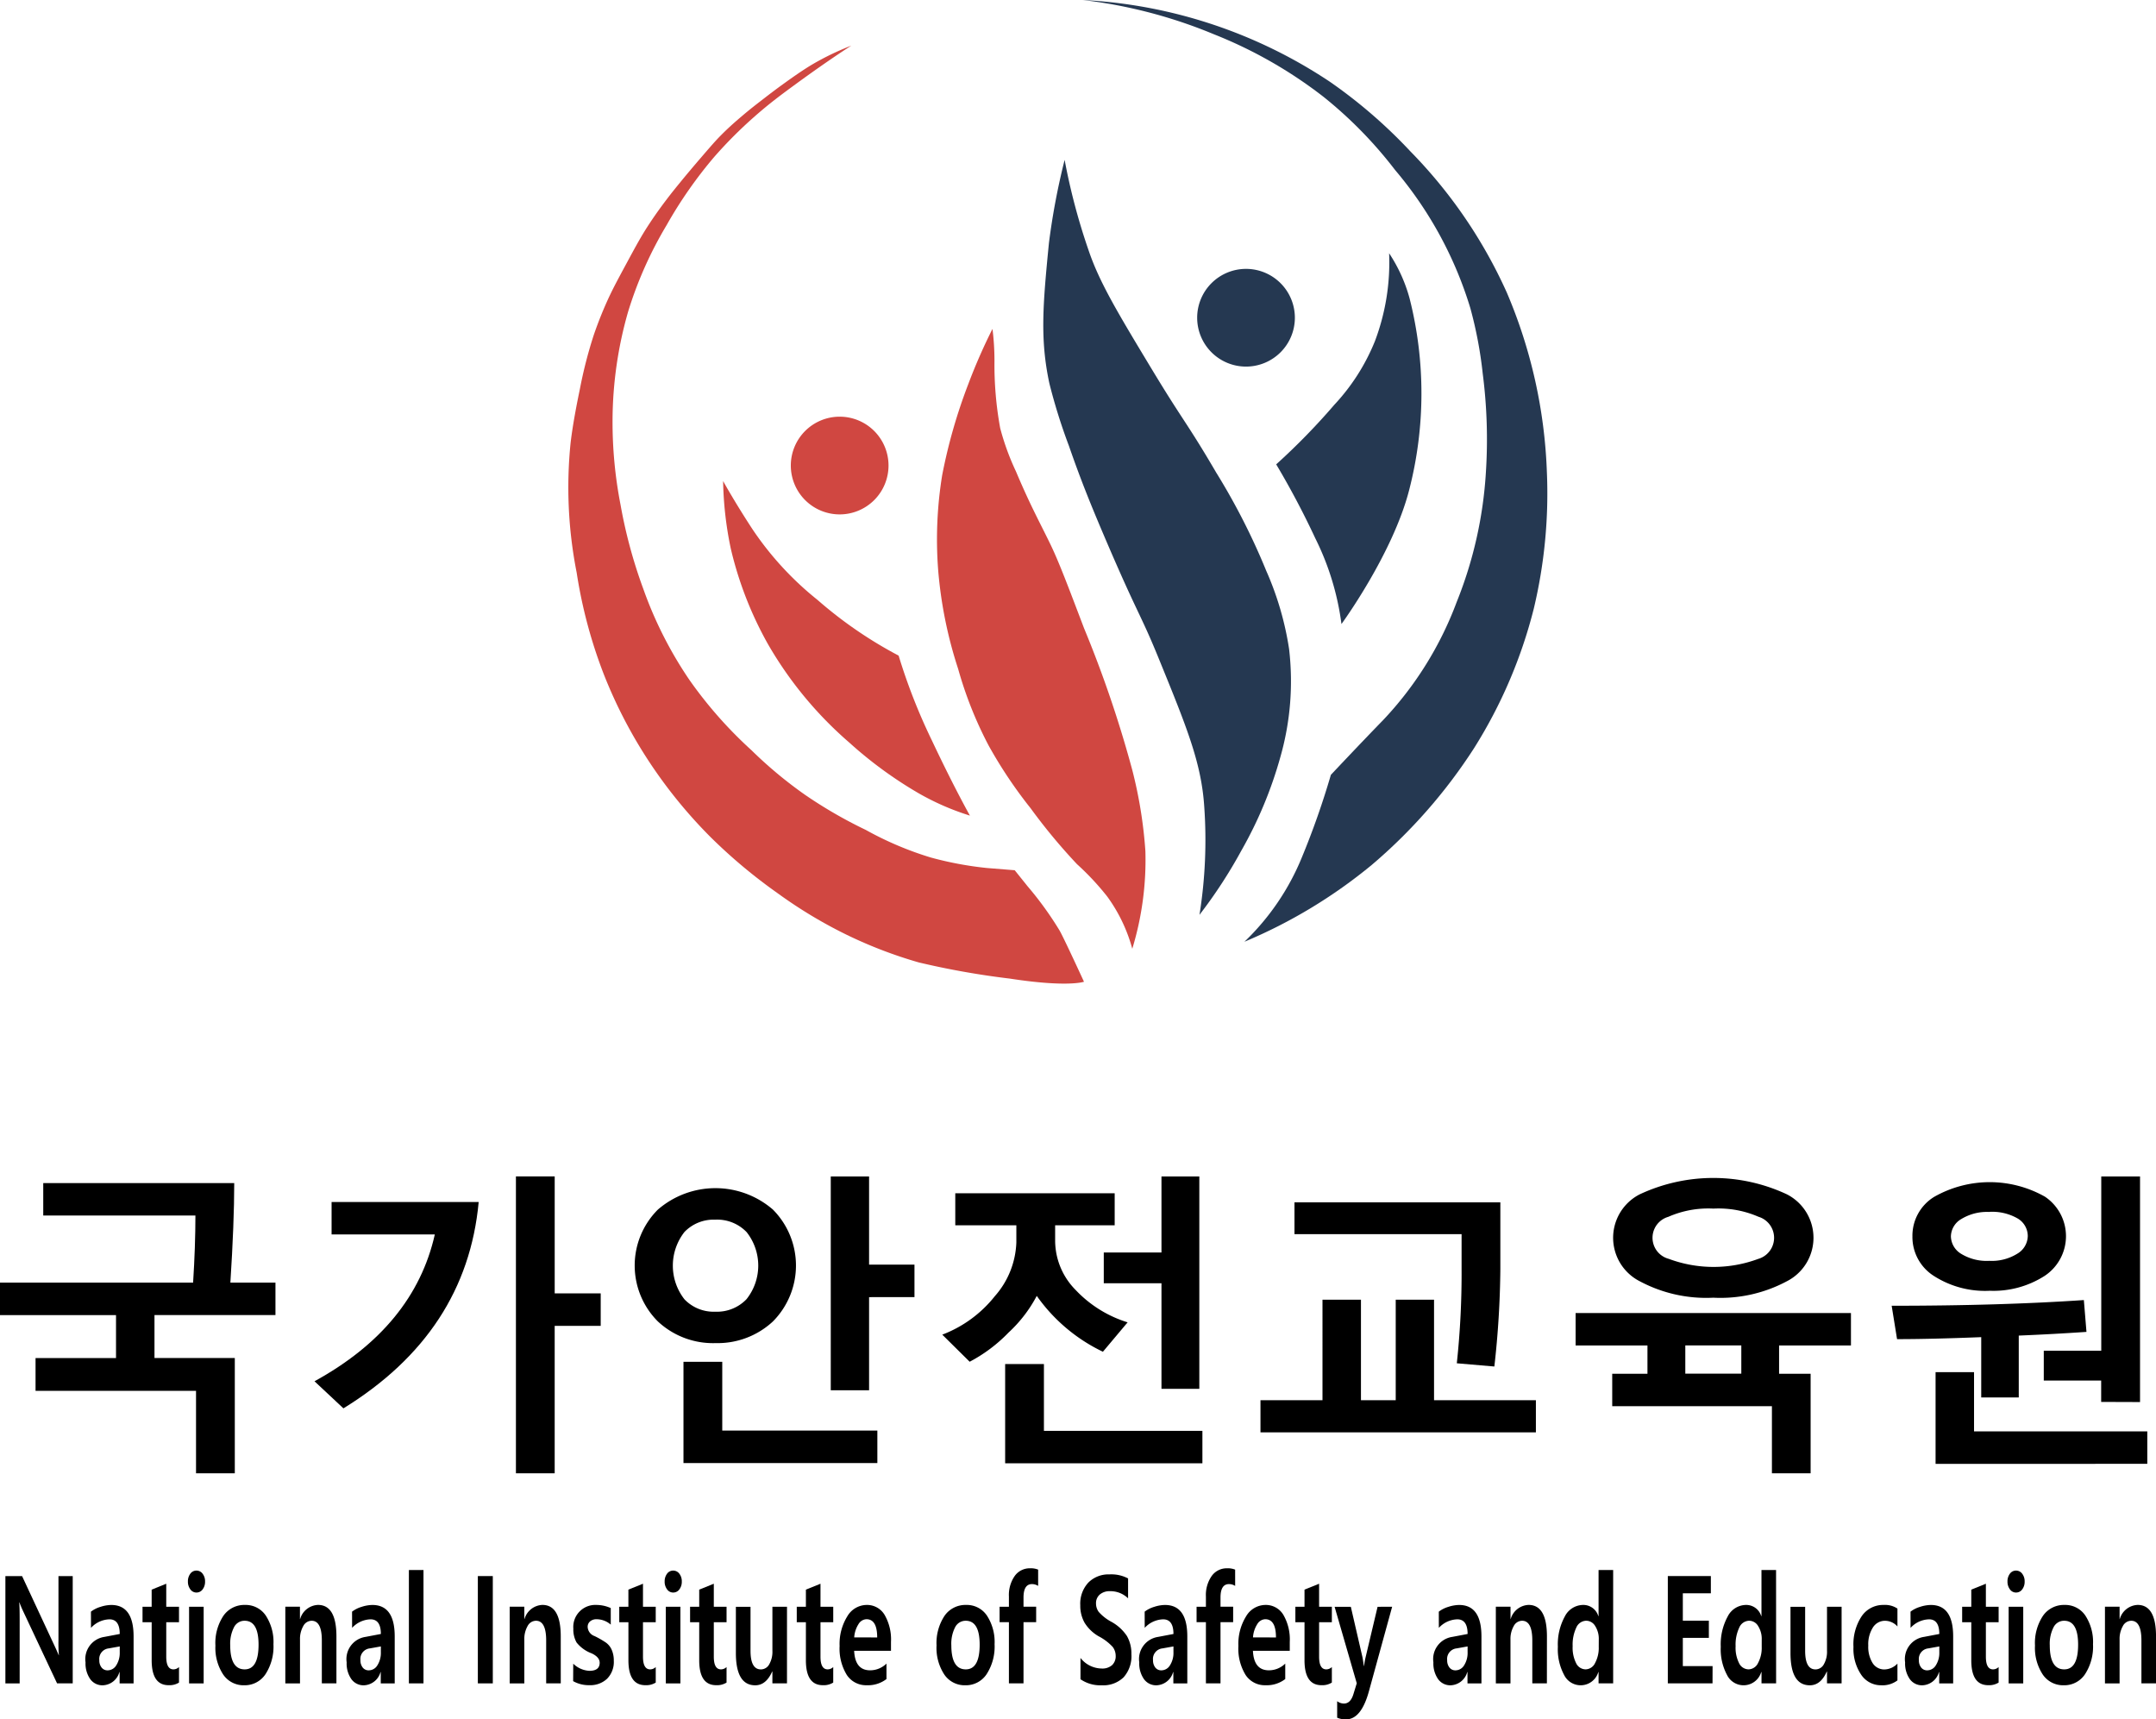 <svg id="edu-logo" xmlns="http://www.w3.org/2000/svg" xmlns:xlink="http://www.w3.org/1999/xlink" width="160.303" height="127.821" viewBox="0 0 160.303 127.821">
  <defs>
    <clipPath id="clip-path">
      <rect id="사각형_12886" data-name="사각형 12886" width="160.303" height="127.821" fill="none"/>
    </clipPath>
  </defs>
  <g id="그룹_12587" data-name="그룹 12587" clip-path="url(#clip-path)">
    <path id="패스_3525" data-name="패스 3525" d="M170.782,12.013a19.836,19.836,0,0,0-3.059,1.488c-.761.469-1.491.994-1.949,1.323-.609.437-1.083.8-1.453,1.086-.634.489-1.067.822-1.63,1.3-.472.4-1,.851-1.641,1.5-.395.4-.733.793-1.394,1.559-.785.911-1.337,1.58-1.465,1.736-.454.556-.779.953-1.193,1.5-.219.289-.734.973-1.287,1.819s-.917,1.515-1.63,2.835c-.761,1.409-1.142,2.114-1.582,3.118-.493,1.125-.8,2.021-.921,2.385a33.633,33.633,0,0,0-.992,3.9c-.137.667-.5,2.407-.685,3.968a32.676,32.676,0,0,0,.449,9.661,36.011,36.011,0,0,0,2.008,7.535,35.266,35.266,0,0,0,3.472,6.661,35.89,35.89,0,0,0,4.464,5.456A39.237,39.237,0,0,0,165.254,75a34.572,34.572,0,0,0,5.173,3.118,33.213,33.213,0,0,0,5.362,2.055,60.253,60.253,0,0,0,6.755,1.2c4.345.671,5.527.236,5.527.236s-1.523-3.313-1.819-3.815a25.172,25.172,0,0,0-2.368-3.275l-.963-1.2-2.055-.165a25.765,25.765,0,0,1-4.181-.78,24.7,24.7,0,0,1-4.842-2.055,33.79,33.79,0,0,1-4.535-2.622,31.78,31.78,0,0,1-3.968-3.307,31.532,31.532,0,0,1-4.606-5.22,29.563,29.563,0,0,1-3.425-6.756,36.57,36.57,0,0,1-1.7-6.283,32.163,32.163,0,0,1-.591-6.306,29.567,29.567,0,0,1,1.158-8.031,29.172,29.172,0,0,1,2.858-6.425,32.356,32.356,0,0,1,3.543-5.078,32.6,32.6,0,0,1,3.023-3.024c1.113-.979,2.014-1.641,3-2.362,2.609-1.907,4.181-2.894,4.181-2.894" transform="translate(-107.474 -8.624)" fill="#d04741"/>
    <path id="패스_3526" data-name="패스 3526" d="M190.567,126.753a26.421,26.421,0,0,0,.567,5.008,27.031,27.031,0,0,0,2.764,7.11,28.416,28.416,0,0,0,6.047,7.322,30.57,30.57,0,0,0,5.173,3.779,19.082,19.082,0,0,0,3.8,1.654s-1.172-2.074-2.834-5.6a43.411,43.411,0,0,1-2.468-6.295,31.352,31.352,0,0,1-6.035-4.145,23.392,23.392,0,0,1-4.842-5.267c-1.355-2.073-2.173-3.567-2.173-3.567" transform="translate(-136.802 -90.992)" fill="#d04741"/>
    <path id="패스_3527" data-name="패스 3527" d="M215.675,113.428a3.632,3.632,0,1,1-3.632-3.632,3.631,3.631,0,0,1,3.632,3.632" transform="translate(-149.612 -78.819)" fill="#d04741"/>
    <path id="패스_3528" data-name="패스 3528" d="M251.055,86.693a42.038,42.038,0,0,0-1.807,4.128,39.913,39.913,0,0,0-1.931,6.749,29.768,29.768,0,0,0-.3,7,31.915,31.915,0,0,0,1.488,7.387,29.044,29.044,0,0,0,2.267,5.7,33.923,33.923,0,0,0,3.118,4.659,43.2,43.2,0,0,0,3.454,4.163,19.642,19.642,0,0,1,2.25,2.409,11.856,11.856,0,0,1,1.86,3.88,22.631,22.631,0,0,0,.974-7.263,33.258,33.258,0,0,0-.974-6.023,86.212,86.212,0,0,0-3.59-10.552c-1.249-3.289-1.873-4.933-2.5-6.236-.731-1.512-1.5-2.895-2.563-5.421a18.552,18.552,0,0,1-1.169-3.212,26.174,26.174,0,0,1-.425-5.007,18.8,18.8,0,0,0-.148-2.362" transform="translate(-177.266 -62.234)" fill="#d04741"/>
    <path id="패스_3529" data-name="패스 3529" d="M276.53,42.111a46.632,46.632,0,0,0,1.772,6.7c.8,2.376,2.129,4.593,4.748,8.929,2.33,3.857,2.6,3.944,4.748,7.618a49.35,49.35,0,0,1,3.72,7.3,22.835,22.835,0,0,1,1.7,5.811,20.518,20.518,0,0,1-.638,8.007,30.592,30.592,0,0,1-2.905,6.98,36.06,36.06,0,0,1-3.118,4.783,35.269,35.269,0,0,0,.354-8.042c-.214-3.249-1.277-5.851-3.4-11.054-1.375-3.366-1.539-3.192-4.075-9.141-.867-2.035-1.693-4.039-2.586-6.626a42.125,42.125,0,0,1-1.453-4.641c-.71-3.309-.478-5.893-.036-10.417a51.755,51.755,0,0,1,1.169-6.2" transform="translate(-197.373 -30.23)" fill="#253851"/>
    <path id="패스_3530" data-name="패스 3530" d="M336.326,82.422a61.674,61.674,0,0,1,2.905,5.492,20.073,20.073,0,0,1,1.948,6.378s3.807-5.2,5.031-9.956a28.725,28.725,0,0,0,.036-14.243,11.536,11.536,0,0,0-1.524-3.366,16.553,16.553,0,0,1-1.063,6.554,15.3,15.3,0,0,1-3.012,4.712,49.318,49.318,0,0,1-4.322,4.429" transform="translate(-241.438 -47.9)" fill="#253851"/>
    <path id="패스_3531" data-name="패스 3531" d="M303.787,57.61a60.105,60.105,0,0,1-2.15,6.118,18.216,18.216,0,0,1-4.275,6.283,37.781,37.781,0,0,0,9.472-5.716,39.275,39.275,0,0,0,7.582-8.645,35.9,35.9,0,0,0,4.464-10.417,36.941,36.941,0,0,0,.969-10.156,37.344,37.344,0,0,0-2.976-13.322,36.118,36.118,0,0,0-7.181-10.511,37.341,37.341,0,0,0-5.952-5.149A36.427,36.427,0,0,0,285.34,0,36.362,36.362,0,0,1,295.1,2.551,33.265,33.265,0,0,1,303.244,7.2a31.508,31.508,0,0,1,5.315,5.433,28.8,28.8,0,0,1,5.6,10.275,30.85,30.85,0,0,1,.921,4.866,38.214,38.214,0,0,1,.236,7.322,30.733,30.733,0,0,1-2.173,9.661,25.972,25.972,0,0,1-5.456,8.763c-1.8,1.85-3.9,4.086-3.9,4.086" transform="translate(-204.836 0)" fill="#253851"/>
    <path id="패스_3532" data-name="패스 3532" d="M322.763,74.481a3.632,3.632,0,1,1-3.632-3.632,3.632,3.632,0,0,1,3.632,3.632" transform="translate(-226.487 -50.86)" fill="#253851"/>
    <path id="패스_3533" data-name="패스 3533" d="M14.575,333.315v-6.132H2.643v-2.437H8.626v-3.192H0v-2.414H14.358q.171-2.689.172-4.988H3.215v-2.414h14.2q0,2.94-.286,7.4h3.352v2.414H11.486v3.192h5.972v8.569Z" transform="translate(0 -223.787)"/>
    <path id="패스_3534" data-name="패스 3534" d="M85.034,327.235l-2.151-2.014q7.4-4.061,8.946-10.914H84.153v-2.414H95.09q-.9,9.7-10.056,15.341m15.707-6.132v10.96H97.859V309.994h2.883v8.695h3.421V321.1Z" transform="translate(-59.499 -222.535)"/>
    <path id="패스_3535" data-name="패스 3535" d="M173.262,322.385a6.011,6.011,0,0,1-4.273-1.613,5.876,5.876,0,0,1-.006-8.306,6.534,6.534,0,0,1,8.557-.012,5.9,5.9,0,0,1-.006,8.329,6.034,6.034,0,0,1-4.273,1.6m0-9.175a3.005,3.005,0,0,0-2.294.915,4.057,4.057,0,0,0,0,5.005,3,3,0,0,0,2.294.921,3.038,3.038,0,0,0,2.317-.927,4.012,4.012,0,0,0,.012-4.988,3.03,3.03,0,0,0-2.328-.927M170.894,331.3v-7.528h2.883v5.114h11.532V331.3Zm13.8-12.333v6.922h-2.849V309.995h2.849v6.555h3.375v2.414Z" transform="translate(-120.076 -222.535)"/>
    <path id="패스_3536" data-name="패스 3536" d="M260.269,323.026a12.727,12.727,0,0,1-4.919-4.153,10.155,10.155,0,0,1-2.105,2.734,11.337,11.337,0,0,1-2.883,2.162l-2.036-2.014a9.122,9.122,0,0,0,3.907-2.86,6.36,6.36,0,0,0,1.6-4v-1.27h-4.541v-2.379h11.852v2.379h-4.427V314.8a5.227,5.227,0,0,0,1.522,3.632,8.943,8.943,0,0,0,3.867,2.408ZM253,331.32v-7.379h2.883v4.965h11.783v2.414Zm11.623-5.537v-7.848h-4.29v-2.288h4.29v-5.651h2.814v15.788Z" transform="translate(-178.265 -222.535)"/>
    <path id="패스_3537" data-name="패스 3537" d="M332.181,333.911V331.52h4.611V324.05h2.86v7.471h2.585V324.05h2.849v7.471h7.573v2.391Zm17.835-12.161a68.893,68.893,0,0,1-.446,7.265l-2.791-.24a62.573,62.573,0,0,0,.355-7.047v-2.551H334.709v-2.368h15.307Z" transform="translate(-238.462 -227.426)"/>
    <path id="패스_3538" data-name="패스 3538" d="M429.824,332.355v-4.988H417.95v-2.414h2.62v-2.1h-5.342v-2.414H435.7v2.414h-5.343v2.1h2.345v7.4ZM425.466,319.3a10.473,10.473,0,0,1-5.451-1.213,3.628,3.628,0,0,1-.023-6.47,12.907,12.907,0,0,1,10.948,0,3.628,3.628,0,0,1-.023,6.47,10.472,10.472,0,0,1-5.451,1.213m0-6.624a7.382,7.382,0,0,0-3.346.612,1.62,1.62,0,0,0,.034,3.124,9.54,9.54,0,0,0,6.647.006,1.634,1.634,0,0,0,.023-3.135,7.427,7.427,0,0,0-3.358-.606m2.082,10.171h-4.164v2.1h4.164Z" transform="translate(-298.078 -222.827)"/>
    <path id="패스_3539" data-name="패스 3539" d="M513,321.55q-2.517.171-5.034.275v4.6h-2.791v-4.484q-3.764.149-6.258.148l-.4-2.482q8.077,0,14.289-.423Zm-7.219-3.055a7.061,7.061,0,0,1-4.136-1.11,3.427,3.427,0,0,1-1.585-2.94,3.387,3.387,0,0,1,1.607-2.928,8.349,8.349,0,0,1,8.248-.017,3.538,3.538,0,0,1-.034,5.892,7.055,7.055,0,0,1-4.1,1.1m-4,12.871v-6.819h2.86v4.4h12.882v2.414Zm4-18.728a3.656,3.656,0,0,0-2.088.526,1.527,1.527,0,0,0-.772,1.281,1.55,1.55,0,0,0,.755,1.3,3.638,3.638,0,0,0,2.1.526,3.589,3.589,0,0,0,2.093-.538,1.557,1.557,0,0,0,.767-1.293,1.517,1.517,0,0,0-.738-1.31,3.789,3.789,0,0,0-2.122-.5m8.317,14.129v-1.59h-4.267v-2.219H514.1V309.995h2.883v16.771Z" transform="translate(-357.867 -222.535)"/>
    <path id="패스_3540" data-name="패스 3540" d="M6.429,423.271H5.266l-2.54-5.4q-.156-.331-.257-.618H2.453q.031.38.031,1.236v4.785H1.423v-7.977H2.664l2.45,5.262q.187.4.273.618H5.4a11.107,11.107,0,0,1-.031-1.116v-4.763H6.429Z" transform="translate(-1.022 -298.126)"/>
    <path id="패스_3541" data-name="패스 3541" d="M22.942,423.4a2.18,2.18,0,0,1,.718-.36,2.685,2.685,0,0,1,.792-.138q1.662,0,1.662,2.341v3.49H25.076v-.84h-.019a1.333,1.333,0,0,1-1.229.981,1.113,1.113,0,0,1-.94-.463,2.025,2.025,0,0,1-.347-1.244,1.665,1.665,0,0,1,1.4-1.891l1.143-.217q0-1.089-.765-1.089a1.94,1.94,0,0,0-1.373.634Zm1.323,2.731a.786.786,0,0,0-.7.873.852.852,0,0,0,.168.547.547.547,0,0,0,.453.211.752.752,0,0,0,.644-.382,1.705,1.705,0,0,0,.254-.962v-.434Z" transform="translate(-16.181 -303.586)"/>
    <path id="패스_3542" data-name="패스 3542" d="M40.272,424.658a1.325,1.325,0,0,1-.772.195q-1.26,0-1.26-1.853v-2.829H37.56v-1.149h.679v-1.273l1.085-.439v1.712h.948v1.149h-.948v2.563q0,.943.535.943a.6.6,0,0,0,.414-.173Z" transform="translate(-26.963 -299.573)"/>
    <path id="패스_3543" data-name="패스 3543" d="M49.522,414.666a.93.93,0,0,1,.177-.58.551.551,0,0,1,.458-.233.561.561,0,0,1,.456.23.907.907,0,0,1,.183.583.923.923,0,0,1-.181.585.558.558,0,0,1-.458.233.548.548,0,0,1-.456-.239.935.935,0,0,1-.179-.579m.086,1.875h1.085v5.7H49.608Z" transform="translate(-35.55 -297.092)"/>
    <path id="패스_3544" data-name="패스 3544" d="M56.769,425.918a3.665,3.665,0,0,1,.593-2.208,1.888,1.888,0,0,1,1.608-.81,1.8,1.8,0,0,1,1.547.794,3.585,3.585,0,0,1,.568,2.127,3.774,3.774,0,0,1-.587,2.219,1.848,1.848,0,0,1-1.59.832,1.827,1.827,0,0,1-1.561-.8,3.608,3.608,0,0,1-.577-2.154m1.1-.022q0,1.794,1.073,1.794,1.034,0,1.034-1.837,0-1.778-1.038-1.777a.87.87,0,0,0-.788.485,2.672,2.672,0,0,0-.281,1.336" transform="translate(-40.753 -303.586)"/>
    <path id="패스_3545" data-name="패스 3545" d="M79,428.731H77.915v-3.192q0-1.463-.761-1.463a.712.712,0,0,0-.622.4,1.933,1.933,0,0,0-.24,1.011v3.246H75.2v-5.7h1.088v.916H76.3a1.447,1.447,0,0,1,1.331-1.051Q79,422.9,79,425.246Z" transform="translate(-53.986 -303.586)"/>
    <path id="패스_3546" data-name="패스 3546" d="M91.758,423.4a2.18,2.18,0,0,1,.718-.36,2.685,2.685,0,0,1,.792-.138q1.662,0,1.662,2.341v3.49H93.892v-.84h-.019a1.333,1.333,0,0,1-1.229.981,1.113,1.113,0,0,1-.94-.463,2.025,2.025,0,0,1-.347-1.244,1.665,1.665,0,0,1,1.4-1.891l1.143-.217q0-1.089-.765-1.089a1.94,1.94,0,0,0-1.373.634Zm1.323,2.731a.786.786,0,0,0-.7.873.852.852,0,0,0,.168.547.547.547,0,0,0,.453.211.752.752,0,0,0,.644-.382,1.705,1.705,0,0,0,.254-.962v-.434Z" transform="translate(-65.582 -303.586)"/>
    <rect id="사각형_12884" data-name="사각형 12884" width="1.085" height="8.427" transform="translate(30.402 116.718)"/>
    <rect id="사각형_12885" data-name="사각형 12885" width="1.112" height="7.977" transform="translate(35.529 117.168)"/>
    <path id="패스_3547" data-name="패스 3547" d="M138.121,428.731h-1.085v-3.192q0-1.463-.761-1.463a.712.712,0,0,0-.623.4,1.933,1.933,0,0,0-.24,1.011v3.246h-1.088v-5.7h1.088v.916h.012a1.447,1.447,0,0,1,1.33-1.051q1.366,0,1.366,2.346Z" transform="translate(-96.427 -303.586)"/>
    <path id="패스_3548" data-name="패스 3548" d="M151.072,427.267a1.845,1.845,0,0,0,1.2.531q.765,0,.765-.6,0-.417-.6-.7a2.56,2.56,0,0,1-1.12-.81,1.969,1.969,0,0,1-.238-1.021A1.639,1.639,0,0,1,152.8,422.9a2.624,2.624,0,0,1,1.061.233v1.23a1.616,1.616,0,0,0-1.05-.4.718.718,0,0,0-.484.157.522.522,0,0,0-.183.417.757.757,0,0,0,.511.677,6.635,6.635,0,0,1,.855.491,1.305,1.305,0,0,1,.425.539,1.957,1.957,0,0,1,.152.8,1.775,1.775,0,0,1-.5,1.344,1.818,1.818,0,0,1-1.313.477,2.365,2.365,0,0,1-1.21-.3Z" transform="translate(-108.45 -303.586)"/>
    <path id="패스_3549" data-name="패스 3549" d="M165.913,424.658a1.325,1.325,0,0,1-.772.195q-1.26,0-1.26-1.853v-2.829H163.2v-1.149h.679v-1.273l1.085-.439v1.712h.948v1.149h-.948v2.563q0,.943.535.943a.6.6,0,0,0,.414-.173Z" transform="translate(-117.157 -299.573)"/>
    <path id="패스_3550" data-name="패스 3550" d="M175.164,414.666a.928.928,0,0,1,.177-.58.551.551,0,0,1,.458-.233.562.562,0,0,1,.456.23.908.908,0,0,1,.183.583.925.925,0,0,1-.181.585.558.558,0,0,1-.458.233.548.548,0,0,1-.457-.239.935.935,0,0,1-.179-.579m.086,1.875h1.085v5.7H175.25Z" transform="translate(-125.745 -297.092)"/>
    <path id="패스_3551" data-name="패스 3551" d="M184.569,424.658a1.325,1.325,0,0,1-.772.195q-1.261,0-1.26-1.853v-2.829h-.679v-1.149h.679v-1.273l1.085-.439v1.712h.948v1.149h-.948v2.563q0,.943.534.943a.6.6,0,0,0,.414-.173Z" transform="translate(-130.549 -299.573)"/>
    <path id="패스_3552" data-name="패스 3552" d="M197.73,429.075h-1.085V428.2h-.019q-.452,1.019-1.256,1.019-1.44,0-1.44-2.406v-3.43h1.089v3.273q0,1.382.773,1.382a.709.709,0,0,0,.616-.376,1.877,1.877,0,0,0,.238-1.011V423.38h1.085Z" transform="translate(-139.216 -303.931)"/>
    <path id="패스_3553" data-name="패스 3553" d="M212.685,424.658a1.325,1.325,0,0,1-.772.195q-1.261,0-1.26-1.853v-2.829h-.679v-1.149h.679v-1.273l1.085-.439v1.712h.948v1.149h-.948v2.563q0,.943.534.943a.6.6,0,0,0,.414-.173Z" transform="translate(-150.733 -299.573)"/>
    <path id="패스_3554" data-name="패스 3554" d="M225.1,426.308h-2.739q.066,1.452,1.186,1.452a1.736,1.736,0,0,0,1.217-.5v1.149a2.252,2.252,0,0,1-1.463.46,1.709,1.709,0,0,1-1.489-.77,3.744,3.744,0,0,1-.532-2.151,3.869,3.869,0,0,1,.572-2.2,1.684,1.684,0,0,1,1.43-.848,1.515,1.515,0,0,1,1.338.731,3.636,3.636,0,0,1,.48,2.01Zm-1.026-.992q0-1.355-.8-1.355a.722.722,0,0,0-.591.368,2.079,2.079,0,0,0-.318.986Z" transform="translate(-158.853 -303.586)"/>
    <path id="패스_3555" data-name="패스 3555" d="M246.814,425.918a3.667,3.667,0,0,1,.593-2.208,1.889,1.889,0,0,1,1.607-.81,1.8,1.8,0,0,1,1.547.794,3.585,3.585,0,0,1,.568,2.127,3.774,3.774,0,0,1-.588,2.219,1.847,1.847,0,0,1-1.59.832,1.827,1.827,0,0,1-1.561-.8,3.608,3.608,0,0,1-.577-2.154m1.1-.022q0,1.794,1.073,1.794,1.034,0,1.034-1.837,0-1.778-1.038-1.777a.872.872,0,0,0-.788.485,2.676,2.676,0,0,0-.281,1.336" transform="translate(-177.18 -303.586)"/>
    <path id="패스_3556" data-name="패스 3556" d="M266.292,414.549a.866.866,0,0,0-.456-.135q-.632,0-.632,1v.683h.94v1.149h-.94v4.547h-1.085v-4.547h-.694V416.1h.694v-.764a2.464,2.464,0,0,1,.433-1.528,1.372,1.372,0,0,1,1.147-.569,1.43,1.43,0,0,1,.593.1Z" transform="translate(-189.104 -296.65)"/>
    <path id="패스_3557" data-name="패스 3557" d="M284.708,421.049a2.032,2.032,0,0,0,1.565.786,1.089,1.089,0,0,0,.792-.258.9.9,0,0,0,.261-.675,1.119,1.119,0,0,0-.218-.667,3.838,3.838,0,0,0-1.057-.8,2.967,2.967,0,0,1-1.036-1,2.552,2.552,0,0,1-.322-1.3,2.3,2.3,0,0,1,.6-1.688,2.114,2.114,0,0,1,1.577-.609,2.664,2.664,0,0,1,1.377.3v1.479a1.883,1.883,0,0,0-1.346-.531,1.119,1.119,0,0,0-.751.244.835.835,0,0,0-.287.672,1.056,1.056,0,0,0,.2.623,3.4,3.4,0,0,0,.932.732,3.273,3.273,0,0,1,1.171,1.07,2.614,2.614,0,0,1,.328,1.341,2.365,2.365,0,0,1-.58,1.721,2.168,2.168,0,0,1-1.625.593,2.593,2.593,0,0,1-1.581-.45Z" transform="translate(-204.372 -297.795)"/>
    <path id="패스_3558" data-name="패스 3558" d="M300.639,423.4a2.179,2.179,0,0,1,.717-.36,2.685,2.685,0,0,1,.792-.138q1.662,0,1.662,2.341v3.49h-1.038v-.84h-.019a1.334,1.334,0,0,1-1.229.981,1.114,1.114,0,0,1-.94-.463,2.027,2.027,0,0,1-.347-1.244,1.665,1.665,0,0,1,1.4-1.891l1.143-.217q0-1.089-.765-1.089a1.939,1.939,0,0,0-1.373.634Zm1.322,2.731a.786.786,0,0,0-.7.873.853.853,0,0,0,.168.547.548.548,0,0,0,.453.211.752.752,0,0,0,.644-.382,1.705,1.705,0,0,0,.254-.962v-.434Z" transform="translate(-215.531 -303.586)"/>
    <path id="패스_3559" data-name="패스 3559" d="M318.208,414.549a.867.867,0,0,0-.457-.135q-.632,0-.632,1v.683h.94v1.149h-.94v4.547h-1.085v-4.547h-.694V416.1h.694v-.764a2.464,2.464,0,0,1,.433-1.528,1.371,1.371,0,0,1,1.147-.569,1.431,1.431,0,0,1,.593.1Z" transform="translate(-226.372 -296.65)"/>
    <path id="패스_3560" data-name="패스 3560" d="M330.181,426.308h-2.739q.066,1.452,1.186,1.452a1.736,1.736,0,0,0,1.217-.5v1.149a2.252,2.252,0,0,1-1.463.46,1.709,1.709,0,0,1-1.489-.77,3.744,3.744,0,0,1-.532-2.151,3.869,3.869,0,0,1,.572-2.2,1.684,1.684,0,0,1,1.43-.848,1.515,1.515,0,0,1,1.338.731,3.636,3.636,0,0,1,.48,2.01Zm-1.026-.992q0-1.355-.8-1.355a.722.722,0,0,0-.591.368,2.079,2.079,0,0,0-.318.986Z" transform="translate(-234.284 -303.586)"/>
    <path id="패스_3561" data-name="패스 3561" d="M344.092,424.658a1.325,1.325,0,0,1-.773.195q-1.261,0-1.26-1.853v-2.829h-.679v-1.149h.679v-1.273l1.085-.439v1.712h.948v1.149h-.948v2.563q0,.943.534.943a.605.605,0,0,0,.414-.173Z" transform="translate(-245.066 -299.573)"/>
    <path id="패스_3562" data-name="패스 3562" d="M355.99,423.379l-1.728,6.286q-.573,2.086-1.7,2.086a1.566,1.566,0,0,1-.66-.125V430.4a.835.835,0,0,0,.507.174q.488,0,.7-.694l.25-.813-1.647-5.685h1.206l.862,3.734q.039.179.105.667h.016a5.818,5.818,0,0,1,.117-.656l.889-3.745Z" transform="translate(-252.481 -303.93)"/>
    <path id="패스_3563" data-name="패스 3563" d="M378.154,423.4a2.178,2.178,0,0,1,.717-.36,2.685,2.685,0,0,1,.792-.138q1.662,0,1.662,2.341v3.49h-1.038v-.84h-.019a1.334,1.334,0,0,1-1.229.981,1.114,1.114,0,0,1-.94-.463,2.027,2.027,0,0,1-.347-1.244,1.665,1.665,0,0,1,1.4-1.891l1.143-.217q0-1.089-.765-1.089a1.939,1.939,0,0,0-1.373.634Zm1.322,2.731a.786.786,0,0,0-.7.873.853.853,0,0,0,.168.547.548.548,0,0,0,.453.211.752.752,0,0,0,.644-.382,1.706,1.706,0,0,0,.254-.962v-.434Z" transform="translate(-271.176 -303.586)"/>
    <path id="패스_3564" data-name="패스 3564" d="M398.005,428.731h-1.085v-3.192q0-1.463-.761-1.463a.711.711,0,0,0-.622.4,1.934,1.934,0,0,0-.24,1.011v3.246h-1.088v-5.7H395.3v.916h.011a1.448,1.448,0,0,1,1.331-1.051q1.366,0,1.366,2.346Z" transform="translate(-282.99 -303.586)"/>
    <path id="패스_3565" data-name="패스 3565" d="M414.666,422.126h-1.085v-.84h-.019a1.369,1.369,0,0,1-2.544.211,4.038,4.038,0,0,1-.464-2.092,4.308,4.308,0,0,1,.519-2.257,1.542,1.542,0,0,1,1.35-.853,1.162,1.162,0,0,1,1.139.829h.019V413.7h1.085Zm-1.069-3.257a1.766,1.766,0,0,0-.265-1,.783.783,0,0,0-.667-.4.822.822,0,0,0-.74.51,2.961,2.961,0,0,0-.271,1.382,2.557,2.557,0,0,0,.261,1.271.791.791,0,0,0,.706.452.8.8,0,0,0,.7-.471,2.373,2.373,0,0,0,.273-1.2Z" transform="translate(-294.724 -296.981)"/>
    <path id="패스_3566" data-name="패스 3566" d="M442.852,423.27h-3.324v-7.977h3.2v1.284h-2.084v2.032h1.935v1.279h-1.935v2.1h2.212Z" transform="translate(-315.522 -298.126)"/>
    <path id="패스_3567" data-name="패스 3567" d="M457.607,422.126h-1.085v-.84H456.5a1.369,1.369,0,0,1-2.544.211,4.039,4.039,0,0,1-.464-2.092,4.308,4.308,0,0,1,.519-2.257,1.542,1.542,0,0,1,1.35-.853,1.162,1.162,0,0,1,1.139.829h.019V413.7h1.085Zm-1.069-3.257a1.766,1.766,0,0,0-.265-1,.783.783,0,0,0-.667-.4.822.822,0,0,0-.739.51,2.96,2.96,0,0,0-.271,1.382,2.557,2.557,0,0,0,.262,1.271.791.791,0,0,0,.706.452.8.8,0,0,0,.7-.471,2.373,2.373,0,0,0,.273-1.2Z" transform="translate(-325.55 -296.981)"/>
    <path id="패스_3568" data-name="패스 3568" d="M475.661,429.075h-1.085V428.2h-.019q-.452,1.019-1.256,1.019-1.44,0-1.44-2.406v-3.43h1.089v3.273q0,1.382.772,1.382a.709.709,0,0,0,.616-.376,1.877,1.877,0,0,0,.238-1.011V423.38h1.085Z" transform="translate(-338.734 -303.931)"/>
    <path id="패스_3569" data-name="패스 3569" d="M491.726,428.509a1.841,1.841,0,0,1-1.205.363,1.764,1.764,0,0,1-1.493-.788,3.434,3.434,0,0,1-.572-2.062,3.791,3.791,0,0,1,.613-2.287,1.927,1.927,0,0,1,1.635-.835,1.658,1.658,0,0,1,1.022.271V424.5a1.255,1.255,0,0,0-.913-.423,1.061,1.061,0,0,0-.913.5,2.321,2.321,0,0,0-.343,1.341,2.28,2.28,0,0,0,.324,1.306,1.023,1.023,0,0,0,.889.472,1.391,1.391,0,0,0,.956-.434Z" transform="translate(-350.647 -303.586)"/>
    <path id="패스_3570" data-name="패스 3570" d="M502.467,423.4a2.18,2.18,0,0,1,.717-.36,2.685,2.685,0,0,1,.792-.138q1.662,0,1.662,2.341v3.49H504.6v-.84h-.019a1.334,1.334,0,0,1-1.229.981,1.113,1.113,0,0,1-.94-.463,2.027,2.027,0,0,1-.347-1.244,1.665,1.665,0,0,1,1.4-1.891l1.143-.217q0-1.089-.765-1.089a1.939,1.939,0,0,0-1.373.634Zm1.322,2.731a.786.786,0,0,0-.7.873.853.853,0,0,0,.168.547.548.548,0,0,0,.453.211.752.752,0,0,0,.644-.382,1.706,1.706,0,0,0,.254-.962v-.434Z" transform="translate(-360.416 -303.586)"/>
    <path id="패스_3571" data-name="패스 3571" d="M519.8,424.658a1.325,1.325,0,0,1-.773.195q-1.261,0-1.26-1.853v-2.829h-.679v-1.149h.679v-1.273l1.085-.439v1.712h.948v1.149h-.948v2.563q0,.943.534.943a.6.6,0,0,0,.414-.173Z" transform="translate(-371.198 -299.573)"/>
    <path id="패스_3572" data-name="패스 3572" d="M529.046,414.666a.93.93,0,0,1,.177-.58.551.551,0,0,1,.458-.233.562.562,0,0,1,.457.23.908.908,0,0,1,.183.583.923.923,0,0,1-.181.585.558.558,0,0,1-.459.233.548.548,0,0,1-.456-.239.935.935,0,0,1-.179-.579m.086,1.875h1.085v5.7h-1.085Z" transform="translate(-379.785 -297.092)"/>
    <path id="패스_3573" data-name="패스 3573" d="M536.293,425.918a3.666,3.666,0,0,1,.593-2.208,1.888,1.888,0,0,1,1.607-.81,1.8,1.8,0,0,1,1.547.794,3.585,3.585,0,0,1,.568,2.127,3.774,3.774,0,0,1-.588,2.219,1.847,1.847,0,0,1-1.589.832,1.827,1.827,0,0,1-1.561-.8,3.608,3.608,0,0,1-.577-2.154m1.1-.022q0,1.794,1.073,1.794,1.034,0,1.034-1.837,0-1.778-1.038-1.777a.871.871,0,0,0-.788.485,2.675,2.675,0,0,0-.281,1.336" transform="translate(-384.988 -303.586)"/>
    <path id="패스_3574" data-name="패스 3574" d="M558.524,428.731H557.44v-3.192q0-1.463-.761-1.463a.711.711,0,0,0-.622.4,1.933,1.933,0,0,0-.24,1.011v3.246h-1.088v-5.7h1.088v.916h.012a1.448,1.448,0,0,1,1.331-1.051q1.366,0,1.366,2.346Z" transform="translate(-398.221 -303.586)"/>
  </g>
</svg>
